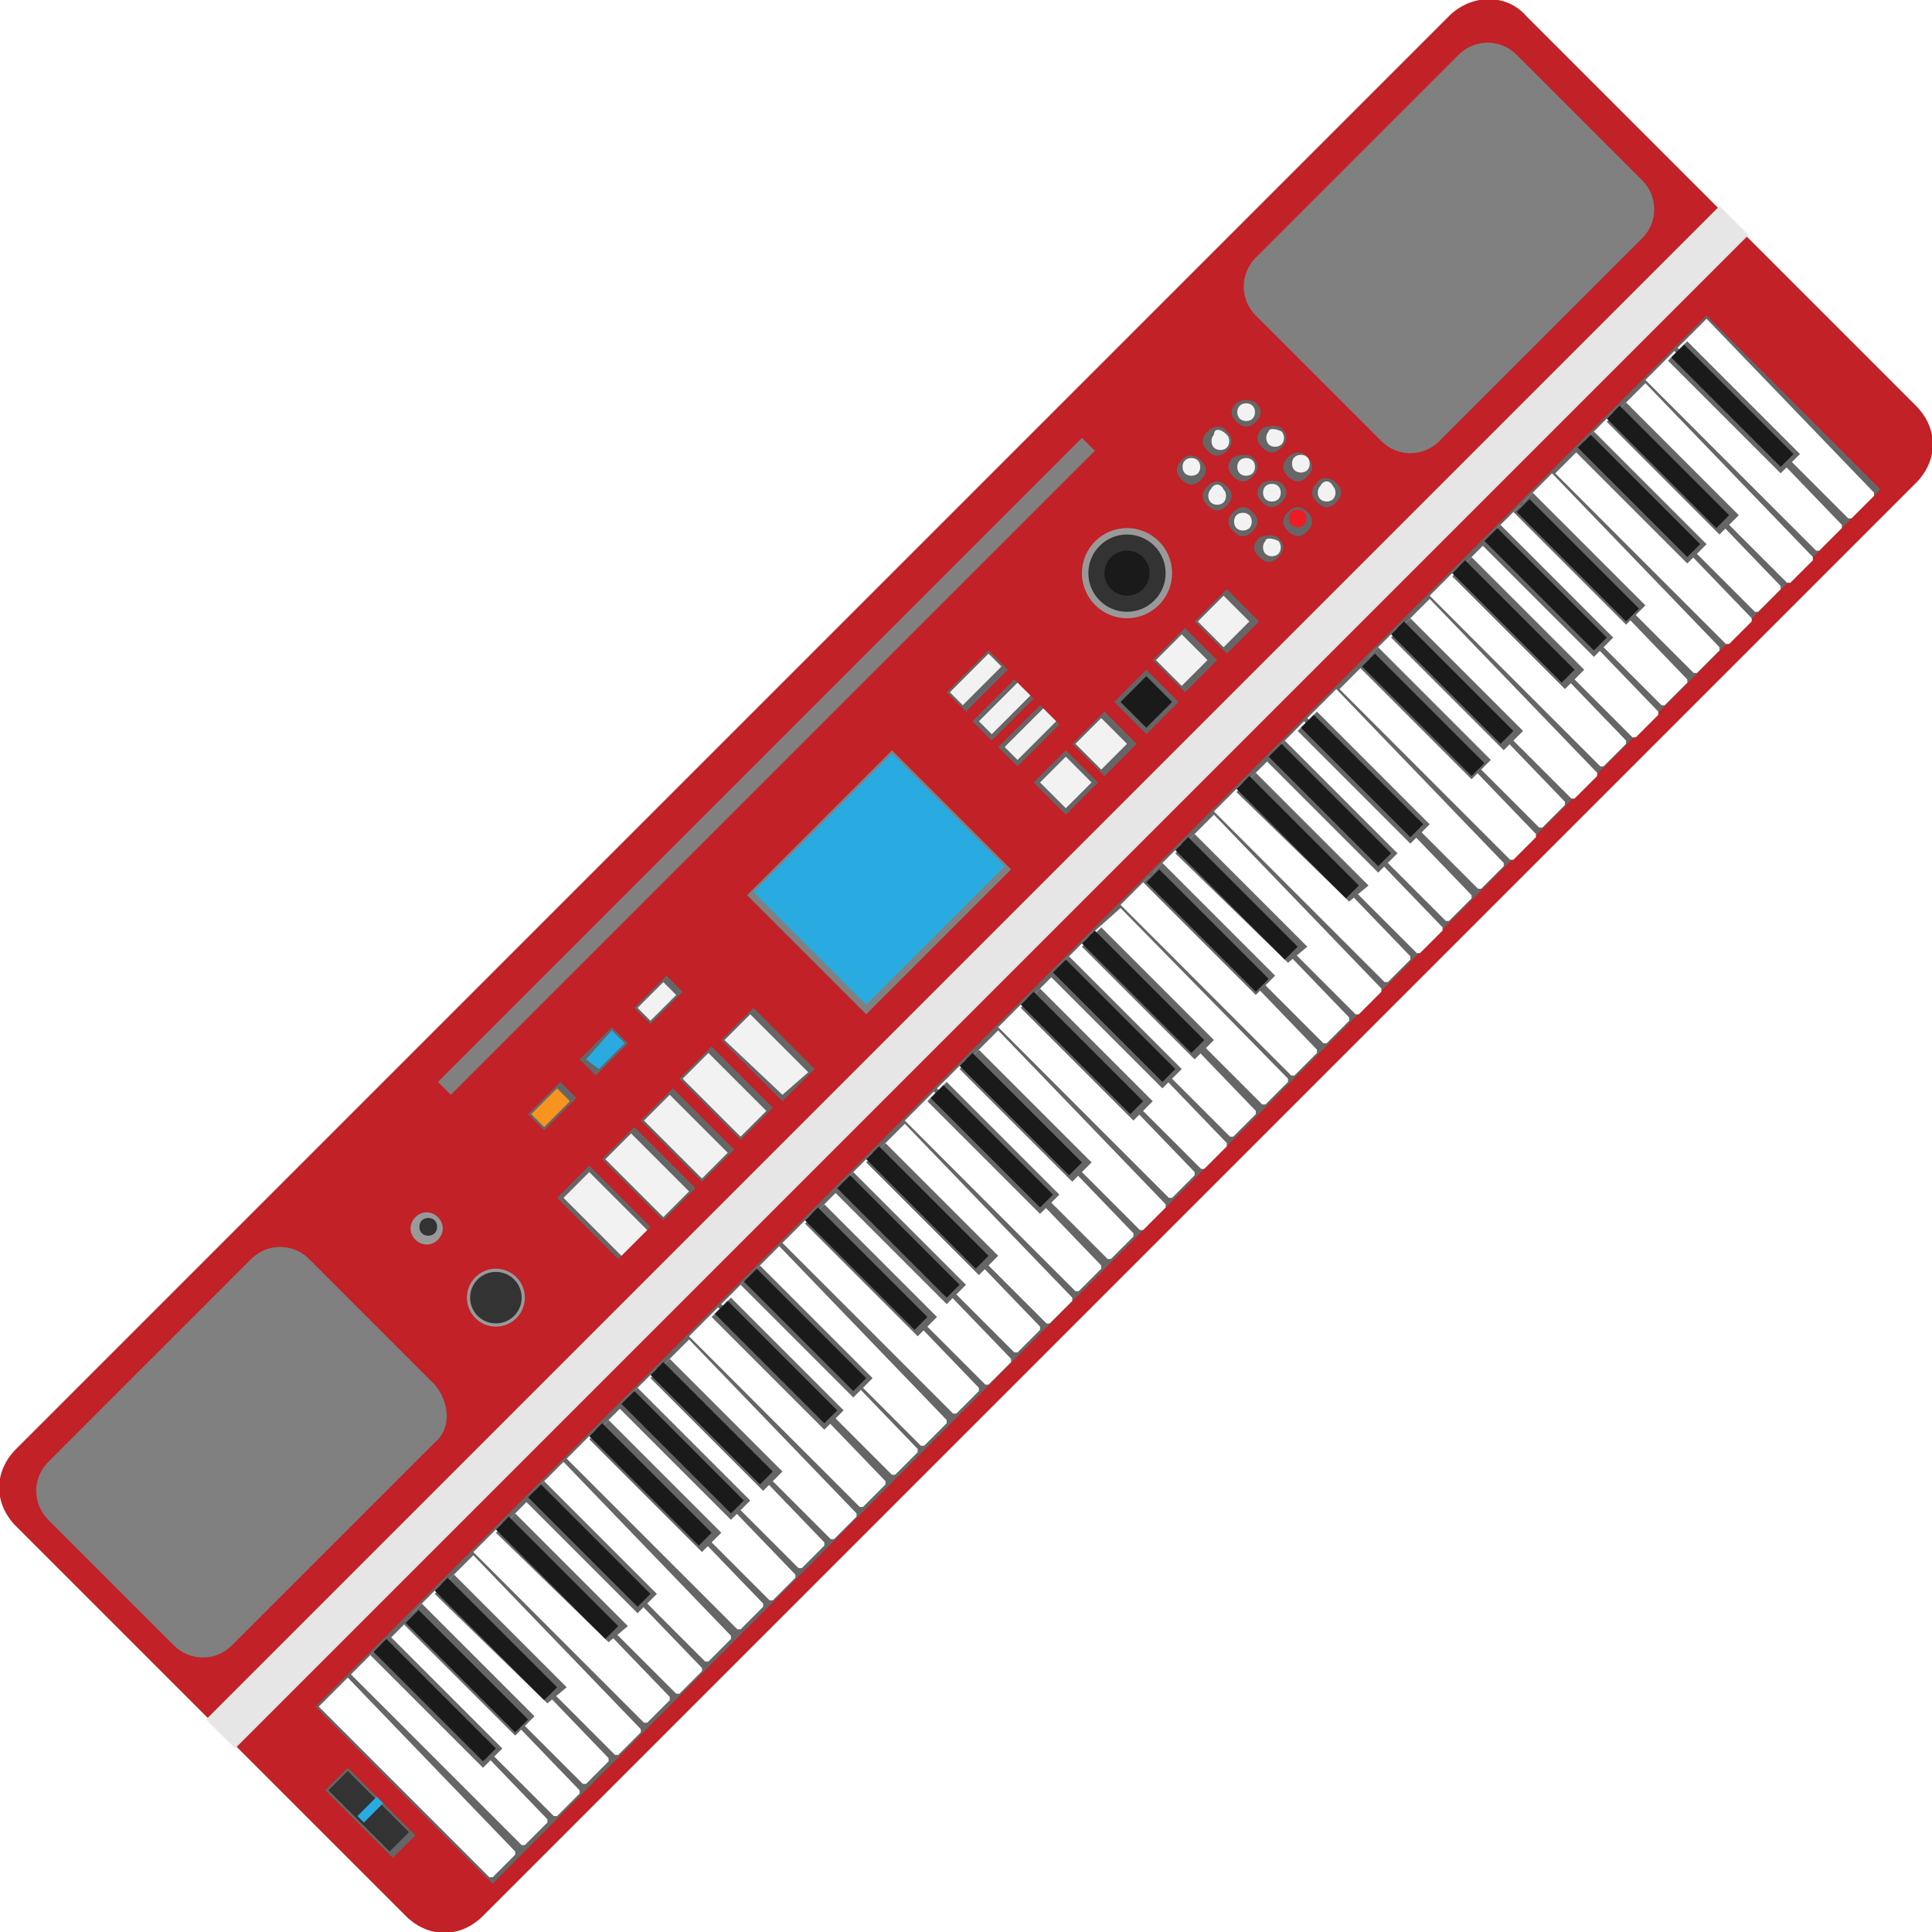 <svg enable-background="new 0 0 60 60" height="60" viewBox="0 0 60 60" width="60" xmlns="http://www.w3.org/2000/svg"><path d="m45 .5-44.5 44.5c-.7.7-.7 1.7 0 2.4l12.1 12.1c.7.7 1.7.7 2.4 0l44.5-44.5c.7-.7.7-1.7 0-2.4l-12.1-12.1c-.6-.7-1.7-.7-2.4 0z" fill="#c12127"/><path d="m9.8 53 43.2-43.2 5.4 5.4-43.1 43.3z" fill="#666"/><g fill="#fff"><path d="m10.8 52.1-.9.9 5.3 5.3h.1l.7-.7v-.1z"/><path d="m11.8 51.1-.9.9 5.3 5.3h.1l.7-.7v-.1z"/><path d="m12.8 50.2-.9.9 5.3 5.3h.1l.7-.7v-.1z"/><path d="m13.7 49.2-.9.9 5.3 5.3h.1l.7-.7v-.1z"/><path d="m14.7 48.3-.9.9 5.3 5.3h.1l.7-.7v-.1z"/><path d="m15.6 47.3-.9.9 5.3 5.3h.1l.7-.7v-.1z"/><path d="m16.6 46.4-.9.9 5.3 5.3h.1l.7-.7v-.1z"/><path d="m17.5 45.4-.9.9 5.3 5.3h.1l.7-.7v-.1z"/><path d="m18.5 44.4-.9.9 5.3 5.3h.1l.7-.7v-.1z"/><path d="m19.5 43.5-.9.9 5.3 5.3h.1l.7-.7v-.1z"/><path d="m20.4 42.5-.9.9 5.3 5.3h.1l.7-.7v-.1z"/><path d="m21.4 41.6-.9.9 5.3 5.3h.1l.7-.7v-.1z"/><path d="m22.3 40.6-.9.9 5.3 5.3h.1l.7-.7v-.1z"/><path d="m23.3 39.6-.9.9 5.3 5.3h.1l.7-.7v-.1z"/><path d="m24.2 38.7-.9.9 5.3 5.3h.1l.7-.7v-.1z"/><path d="m25.2 37.7-.9.9 5.3 5.3h.1l.7-.7v-.1z"/><path d="m26.2 36.8-.9.9 5.3 5.3h.1l.7-.7v-.1z"/><path d="m27.1 35.8-.9.9 5.3 5.3h.1l.7-.7v-.1z"/><path d="m28.1 34.9-.9.9 5.3 5.3h.1l.7-.7v-.1z"/><path d="m29 33.9-.9.9 5.3 5.3h.1l.7-.7v-.1z"/><path d="m30 32.9-.9.9 5.3 5.3h.1l.7-.7v-.1z"/><path d="m31 32-.9.9 5.3 5.3h.1l.7-.7v-.1z"/><path d="m31.9 31-.9.9 5.3 5.3h.1l.7-.7v-.1z"/><path d="m32.9 30.1-.9.9 5.3 5.3h.1l.7-.7v-.1z"/><path d="m33.8 29.1-.9.9 5.3 5.3h.1l.7-.7v-.1z"/><path d="m34.8 28.2-.9.8 5.3 5.3h.1l.7-.7v-.1z"/><path d="m35.7 27.2-.9.9 5.3 5.3h.1l.7-.7v-.1z"/><path d="m36.7 26.2-.9.9 5.3 5.3h.1l.7-.7v-.1z"/><path d="m37.7 25.3-.9.9 5.3 5.3h.1l.7-.7v-.1z"/><path d="m38.6 24.3-.9.9 5.3 5.3h.1l.7-.7v-.1z"/><path d="m39.6 23.4-.9.9 5.3 5.3h.1l.7-.7v-.1z"/><path d="m40.5 22.4-.9.9 5.3 5.3h.1l.7-.7v-.1z"/><path d="m41.5 21.4-.9.9 5.3 5.3h.1l.7-.7v-.1z"/><path d="m42.5 20.5-.9.9 5.3 5.3h.1l.7-.7v-.1z"/><path d="m43.4 19.5-.9.9 5.3 5.3h.1l.7-.7v-.1z"/><path d="m44.4 18.6-.9.9 5.3 5.3h.1l.7-.7v-.1z"/><path d="m45.3 17.6-.9.9 5.3 5.3h.1l.7-.7v-.1z"/><path d="m46.3 16.7-.9.9 5.3 5.3h.1l.7-.7v-.1z"/><path d="m47.2 15.7-.9.9 5.3 5.3h.1l.7-.7v-.1z"/><path d="m48.2 14.7-.9.9 5.3 5.3h.1l.7-.7v-.1z"/><path d="m49.2 13.8-.9.9 5.3 5.3h.1l.7-.7v-.1z"/><path d="m50.1 12.8-.9.9 5.3 5.3h.1l.7-.7v-.1z"/><path d="m51.1 11.9-.9.9 5.3 5.3h.1l.7-.7v-.1z"/><path d="m52 10.9-.9.9 5.3 5.3h.1l.7-.7v-.1z"/><path d="m53 9.9-.9.9 5.3 5.3h.1l.7-.7v-.1z"/></g><path d="m11.5 51.4.6-.6 3.5 3.5-.6.6z" fill="#666"/><path d="m11.6 51.3.4-.4 3.4 3.4-.4.4z" fill="#1a1a1a"/><path d="m13.5 49.5.6-.6 3.5 3.5-.6.5z" fill="#666"/><path d="m13.5 49.4.4-.4 3.4 3.4-.4.4z" fill="#1a1a1a"/><path d="m15.4 47.6.6-.6 3.5 3.5-.6.5z" fill="#666"/><path d="m15.4 47.5.4-.4 3.4 3.4-.4.4z" fill="#1a1a1a"/><path d="m16.3 46.6.6-.6 3.5 3.5-.6.6z" fill="#666"/><path d="m16.4 46.5.4-.4 3.4 3.4-.4.4z" fill="#1a1a1a"/><path d="m18.3 44.7.6-.6 3.5 3.5-.6.6z" fill="#666"/><path d="m18.3 44.6.4-.4 3.4 3.4-.4.4z" fill="#1a1a1a"/><path d="m19.2 43.7.6-.6 3.5 3.5-.6.6z" fill="#666"/><path d="m19.3 43.6.4-.4 3.4 3.4-.4.4z" fill="#1a1a1a"/><path d="m20.2 42.8.6-.6 3.5 3.5-.6.6z" fill="#666"/><path d="m20.2 42.7.4-.4 3.4 3.4-.4.4z" fill="#1a1a1a"/><path d="m22.1 40.9.6-.6 3.5 3.5-.6.6z" fill="#666"/><path d="m22.2 40.8.4-.4 3.4 3.4-.4.4z" fill="#1a1a1a"/><path d="m23 39.9.6-.6 3.5 3.5-.6.6z" fill="#666"/><path d="m23.1 39.8.4-.4 3.4 3.4-.4.4z" fill="#1a1a1a"/><path d="m25 38 .6-.6 3.5 3.5-.6.6z" fill="#666"/><path d="m25 37.9.4-.4 3.4 3.4-.4.4z" fill="#1a1a1a"/><path d="m25.9 37 .6-.6 3.5 3.5-.6.6z" fill="#666"/><path d="m26 36.9.4-.4 3.4 3.4-.4.4z" fill="#1a1a1a"/><path d="m26.9 36.1.6-.6 3.5 3.5-.6.6z" fill="#666"/><path d="m26.9 36 .4-.4 3.4 3.4-.4.4z" fill="#1a1a1a"/><path d="m28.8 34.2.6-.6 3.5 3.5-.6.6z" fill="#666"/><path d="m28.9 34.1.4-.4 3.4 3.4-.4.4z" fill="#1a1a1a"/><path d="m29.8 33.2.6-.6 3.5 3.5-.6.6z" fill="#666"/><path d="m29.8 33.1.4-.4 3.4 3.4-.4.4z" fill="#1a1a1a"/><path d="m31.7 31.3.6-.6 3.5 3.5-.6.6z" fill="#666"/><path d="m31.7 31.2.4-.4 3.4 3.4-.4.4z" fill="#1a1a1a"/><path d="m32.6 30.3.6-.6 3.5 3.5-.6.6z" fill="#666"/><path d="m32.7 30.2.4-.4 3.4 3.4-.4.4z" fill="#1a1a1a"/><path d="m33.6 29.4.6-.6 3.5 3.5-.6.6z" fill="#666"/><path d="m33.6 29.3.4-.4 3.4 3.4-.4.4z" fill="#1a1a1a"/><path d="m35.5 27.4.6-.6 3.5 3.5-.6.6z" fill="#666"/><path d="m35.6 27.4.4-.4 3.4 3.4-.4.4z" fill="#1a1a1a"/><path d="m36.5 26.5.6-.6 3.5 3.5-.6.5z" fill="#666"/><path d="m36.5 26.4.4-.4 3.4 3.4-.4.4z" fill="#1a1a1a"/><path d="m38.4 24.6.6-.6 3.5 3.5-.6.5z" fill="#666"/><path d="m38.4 24.5.4-.4 3.4 3.4-.4.4z" fill="#1a1a1a"/><path d="m39.3 23.6.6-.6 3.5 3.5-.6.6z" fill="#666"/><path d="m39.4 23.5.4-.4 3.4 3.4-.4.4z" fill="#1a1a1a"/><path d="m40.3 22.7.6-.6 3.5 3.5-.6.6z" fill="#666"/><path d="m40.4 22.6.4-.4 3.4 3.4-.4.4z" fill="#1a1a1a"/><path d="m42.2 20.7.6-.6 3.5 3.5-.6.6z" fill="#666"/><path d="m42.3 20.7.4-.4 3.4 3.4-.4.4z" fill="#1a1a1a"/><path d="m43.2 19.8.6-.6 3.5 3.5-.6.6z" fill="#666"/><path d="m43.2 19.7.4-.4 3.4 3.4-.4.4z" fill="#1a1a1a"/><path d="m45.1 17.9.6-.6 3.5 3.5-.6.6z" fill="#666"/><path d="m45.1 17.8.4-.4 3.4 3.4-.4.4z" fill="#1a1a1a"/><path d="m46 16.9.6-.6 3.5 3.5-.6.6z" fill="#666"/><path d="m46.1 16.8.4-.4 3.4 3.4-.4.4z" fill="#1a1a1a"/><path d="m47 15.9.6-.6 3.5 3.5-.6.6z" fill="#666"/><path d="m47.1 15.9.4-.4 3.4 3.4-.4.4z" fill="#1a1a1a"/><path d="m48.9 14 .6-.6 3.5 3.5-.6.6z" fill="#666"/><path d="m49 13.9.4-.4 3.4 3.4-.4.4z" fill="#1a1a1a"/><path d="m49.9 13.1.6-.6 3.5 3.5-.6.6z" fill="#666"/><path d="m49.9 13 .4-.4 3.4 3.4-.4.4z" fill="#1a1a1a"/><path d="m51.8 11.2.6-.6 3.5 3.5-.6.6z" fill="#666"/><path d="m51.9 11.1.4-.4 3.4 3.4-.4.4z" fill="#1a1a1a"/><path d="m12.5 50.4.6-.6 3.5 3.5-.6.6z" fill="#666"/><path d="m12.6 50.4.4-.4 3.4 3.4-.4.4z" fill="#1a1a1a"/><path d="m6.4 53.4 47-47 .9.9-47 47z" fill="#e6e6e6"/><path d="m13.6 37.8c.2.2.2.5 0 .7s-.5.2-.7 0-.2-.5 0-.7.5-.2.7 0z" fill="#999"/><path d="m13.5 37.9c.1.1.1.3 0 .4s-.3.1-.4 0-.1-.3 0-.4.3-.1.4 0z" fill="#333"/><circle cx="15.4" cy="40.3" fill="#999" r=".9"/><circle cx="15.4" cy="40.3" fill="#333" r=".8"/><circle cx="35" cy="17.8" fill="#999" r="1.4"/><circle cx="35" cy="17.8" fill="#333" r="1.2"/><circle cx="35" cy="17.8" fill="#1a1a1a" r=".7"/><path d="m37.3 14.3c.2.2.2.4 0 .6s-.4.2-.6 0-.2-.4 0-.6c.1-.2.4-.2.6 0z" fill="#666"/><path d="m37.2 14.3c.1.1.1.3 0 .4s-.3.1-.4 0-.1-.3 0-.4.3-.1.4 0z" fill="#f2f2f2"/><path d="m38.1 13.4c.2.2.2.4 0 .6s-.4.2-.6 0-.2-.4 0-.6.5-.2.6 0z" fill="#666"/><path d="m38.1 13.5c.1.1.1.3 0 .4s-.3.1-.4 0-.1-.3 0-.4c0-.2.2-.2.4 0z" fill="#f2f2f2"/><path d="m39 12.5c.2.2.2.4 0 .6s-.4.2-.6 0-.2-.4 0-.6c.2-.1.4-.1.6 0z" fill="#666"/><path d="m38.9 12.6c.1.1.1.3 0 .4s-.3.1-.4 0-.1-.3 0-.4.3-.1.4 0z" fill="#f2f2f2"/><path d="m38.1 15.1c.2.2.2.4 0 .6s-.4.2-.6 0-.2-.4 0-.6.4-.2.6 0z" fill="#666"/><path d="m38 15.2c.1.1.1.3 0 .4s-.3.1-.4 0-.1-.3 0-.4c.1-.2.3-.2.4 0z" fill="#f2f2f2"/><path d="m38.9 14.2c.2.2.2.4 0 .6s-.4.2-.6 0-.2-.4 0-.6c.2-.1.5-.1.6 0z" fill="#666"/><path d="m38.9 14.3c.1.1.1.3 0 .4s-.3.1-.4 0-.1-.3 0-.4.3-.1.4 0z" fill="#f2f2f2"/><path d="m39.8 13.3c.2.2.2.4 0 .6s-.4.2-.6 0-.2-.4 0-.6c.2-.1.5-.1.6 0z" fill="#666"/><path d="m39.8 13.4c.1.1.1.3 0 .4s-.3.1-.4 0-.1-.3 0-.4c0-.1.2-.1.4 0z" fill="#f2f2f2"/><path d="m38.9 15.9c.2.2.2.4 0 .6s-.4.2-.6 0-.2-.4 0-.6.4-.2.6 0z" fill="#666"/><path d="m38.8 16c.1.1.1.3 0 .4s-.3.1-.4 0-.1-.3 0-.4.3-.1.4 0z" fill="#f2f2f2"/><path d="m39.8 15c.2.2.2.4 0 .6s-.4.2-.6 0-.2-.4 0-.6c.2-.1.4-.1.6 0z" fill="#666"/><path d="m39.7 15.1c.1.1.1.3 0 .4s-.3.1-.4 0-.1-.3 0-.4.3-.1.4 0z" fill="#f2f2f2"/><path d="m40.6 14.2c.2.2.2.4 0 .6s-.4.2-.6 0-.2-.4 0-.6.5-.2.6 0z" fill="#666"/><path d="m40.6 14.2c.1.1.1.3 0 .4s-.3.1-.4 0-.1-.3 0-.4.3-.1.4 0z" fill="#f2f2f2"/><path d="m39.7 16.7c.2.2.2.4 0 .6s-.4.2-.6 0-.2-.4 0-.6c.2-.1.5-.1.6 0z" fill="#666"/><path d="m39.7 16.8c.1.1.1.3 0 .4s-.3.1-.4 0-.1-.3 0-.4c0-.1.2-.1.4 0z" fill="#f2f2f2"/><path d="m40.6 15.9c.2.2.2.4 0 .6s-.4.2-.6 0-.2-.4 0-.6.4-.2.6 0z" fill="#666"/><path d="m40.5 15.9c.1.1.1.3 0 .4s-.3.1-.4 0-.1-.3 0-.4.3-.1.4 0z" fill="#ed1c24"/><path d="m41.5 15c.2.2.2.4 0 .6s-.4.2-.6 0-.2-.4 0-.6c.1-.2.4-.2.6 0z" fill="#666"/><path d="m41.4 15.1c.1.1.1.3 0 .4s-.3.1-.4 0-.1-.3 0-.4c.1-.2.3-.2.4 0z" fill="#f2f2f2"/><path d="m16.4 34.6 1-1 .5.5-1 1z" fill="#666"/><path d="m16.5 34.6.8-.8.4.4-.8.8z" fill="#f7931e"/><path d="m18 32.9 1-1 .5.5-1 1z" fill="#666"/><path d="m18.2 32.9.8-.9.4.4-.8.8z" fill="#29abe2"/><path d="m19.7 31.3 1-1 .5.5-1 1z" fill="#666"/><path d="m19.8 31.3.8-.8.4.4-.8.8z" fill="#f2f2f2"/><path d="m29.4 21.5 1.3-1.3.6.6-1.3 1.3z" fill="#666"/><path d="m29.5 21.5 1.2-1.2.4.4-1.2 1.2z" fill="#f2f2f2"/><path d="m30.2 22.4 1.3-1.3.6.6-1.3 1.3z" fill="#666"/><path d="m30.4 22.4 1.2-1.2.4.4-1.2 1.2z" fill="#f2f2f2"/><path d="m31 23.2 1.3-1.3.6.6-1.3 1.3z" fill="#666"/><path d="m31.2 23.2 1.2-1.2.4.4-1.2 1.2z" fill="#f2f2f2"/><path d="m17.3 37.2 1-1 1.9 1.9-1 1z" fill="#666"/><path d="m17.5 37.2.8-.8 1.8 1.8-.8.8z" fill="#f2f2f2"/><path d="m18.7 36 1-1 1.9 1.9-1 1z" fill="#666"/><path d="m18.8 36 .8-.8 1.8 1.8-.8.8z" fill="#f2f2f2"/><path d="m19.9 34.8 1-1 1.9 1.9-1 1z" fill="#666"/><path d="m20 34.8.8-.8 1.8 1.8-.8.8z" fill="#f2f2f2"/><path d="m21.1 33.5 1-1 1.9 1.9-1 1z" fill="#666"/><path d="m21.2 33.5.8-.8 1.8 1.8-.8.8z" fill="#f2f2f2"/><path d="m22.4 32.3 1-1 1.9 1.9-1 1z" fill="#666"/><path d="m22.5 32.3.8-.8 1.8 1.8-.8.7z" fill="#f2f2f2"/><path d="m32.1 24.3 1-1 1 1-1 1z" fill="#666"/><path d="m32.3 24.3.8-.8.8.8-.8.8z" fill="#f2f2f2"/><path d="m33.3 23.1 1-1 1 1-1 1z" fill="#666"/><path d="m33.4 23.1.8-.8.8.8-.8.8z" fill="#f2f2f2"/><path d="m34.6 21.8 1-1 1 1-1 1z" fill="#666"/><path d="m34.8 21.8.8-.8.8.8-.8.8z" fill="#1a1a1a"/><path d="m35.8 20.5 1-1 1 1-1 1z" fill="#666"/><path d="m35.9 20.5.8-.8.8.8-.8.8z" fill="#f2f2f2"/><path d="m37.1 19.3 1-1 1 1-1 1z" fill="#666"/><path d="m37.2 19.3.8-.8.8.8-.8.8z" fill="#f2f2f2"/><path d="m23.2 27.8 4.5-4.5 3.7 3.7-4.5 4.5z" fill="#808080"/><path d="m23.4 27.7 4.3-4.3 3.5 3.5-4.3 4.3z" fill="#29abe2"/><path d="m13.5 44.8-6.3 6.3c-.5.5-1.3.5-1.8 0l-3.9-3.9c-.5-.5-.5-1.3 0-1.8l6.3-6.3c.5-.5 1.3-.5 1.8 0l3.9 3.9c.5.6.5 1.4 0 1.8z" fill="#808080"/><path d="m51 7.4-6.3 6.3c-.5.5-1.3.5-1.8 0l-3.9-3.9c-.5-.5-.5-1.3 0-1.8l6.3-6.3c.5-.5 1.3-.5 1.8 0l3.9 3.9c.5.5.5 1.3 0 1.8z" fill="#808080"/><path d="m13.6 33.6 20-20 .4.4-20 20z" fill="#808080"/><path d="m10.1 55.6.7-.7 2.1 2.1-.7.7z" fill="#666"/><path d="m10.2 55.6.6-.6 1.9 1.9-.6.6z" fill="#333"/><path d="m11.1 56.4.6-.6.2.2-.6.6z" fill="#29abe2"/></svg>